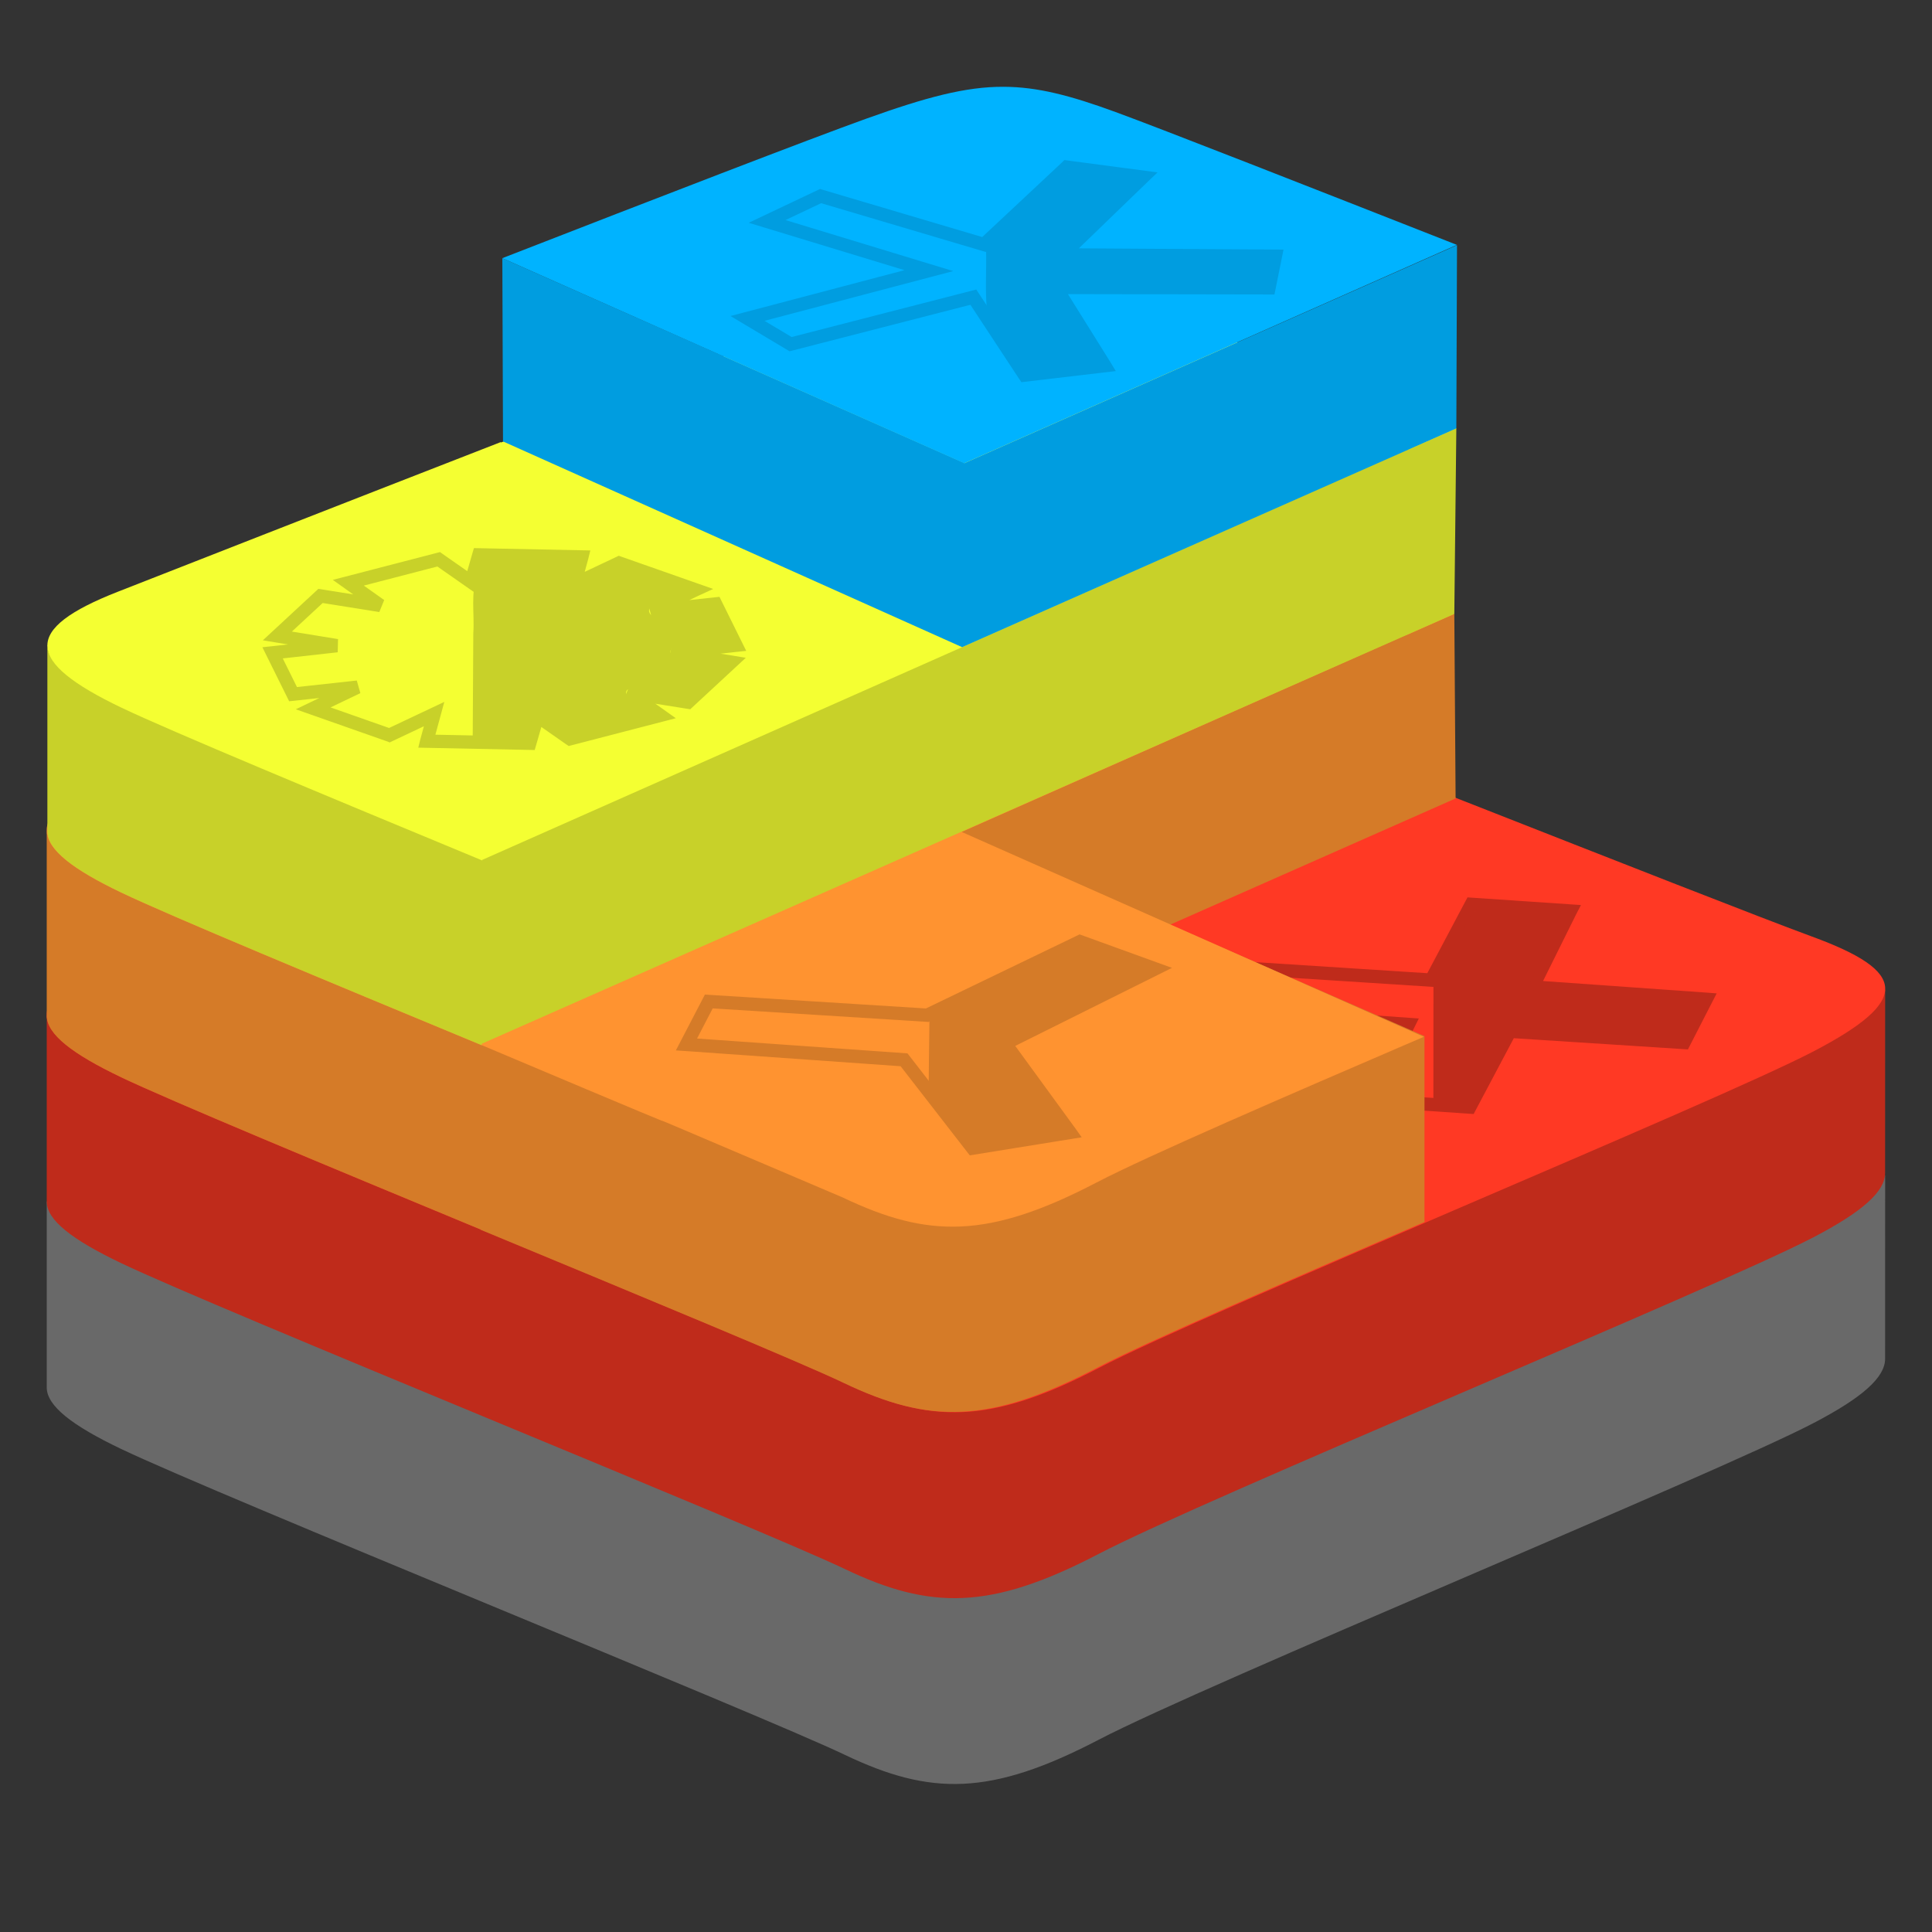 <?xml version="1.0" encoding="UTF-8" standalone="no"?>
<!-- Created with Inkscape (http://www.inkscape.org/) -->

<svg
   xmlns:dc="http://purl.org/dc/elements/1.1/"
   xmlns:cc="http://creativecommons.org/ns#"
   xmlns:rdf="http://www.w3.org/1999/02/22-rdf-syntax-ns#"
   xmlns:svg="http://www.w3.org/2000/svg"
   xmlns="http://www.w3.org/2000/svg"
   xmlns:sodipodi="http://sodipodi.sourceforge.net/DTD/sodipodi-0.dtd"
   xmlns:inkscape="http://www.inkscape.org/namespaces/inkscape"
   width="1451.34"
   height="1451.34"
   viewBox="0 0 384 384"
   version="1.1"
   id="svg916"
   inkscape:version="0.92.4 5da689c313, 2019-01-14"
   sodipodi:docname="pytest_redis_logo.svg"
   inkscape:export-filename="/home/yoru/Desktop/grzesiek_logos/pytest_redis_logo.svg.png"
   inkscape:export-xdpi="96"
   inkscape:export-ydpi="96">
  <rect x="0" y="0" width="384" height="384" fill="#333333" stroke="none"/>
  <defs
     id="defs910" />
  <sodipodi:namedview
     id="base"
     pagecolor="#ffffff"
     bordercolor="#666666"
     borderopacity="1.0"
     inkscape:pageopacity="0.0"
     inkscape:pageshadow="2"
     inkscape:zoom="0.64"
     inkscape:cx="625.01629"
     inkscape:cy="863.06274"
     inkscape:document-units="mm"
     inkscape:current-layer="g864"
     showgrid="false"
     inkscape:snap-bbox="true"
     inkscape:bbox-nodes="true"
     inkscape:bbox-paths="true"
     inkscape:snap-bbox-edge-midpoints="true"
     inkscape:snap-bbox-midpoints="true"
     showguides="true"
     inkscape:snap-intersection-paths="true"
     inkscape:object-paths="true"
     inkscape:snap-smooth-nodes="true"
     inkscape:snap-object-midpoints="true"
     units="px"
     inkscape:window-width="1920"
     inkscape:window-height="1011"
     inkscape:window-x="1920"
     inkscape:window-y="0"
     inkscape:window-maximized="1" />
  <g
     inkscape:label="Layer 1"
     inkscape:groupmode="layer"
     id="layer1"
     transform="translate(0,87)">
    <g
       id="g1820"
       transform="matrix(0.968,0,0,0.968,465.668,-25.894)">
      <g
         id="g2108"
         transform="translate(520.204,144.243)">
        <g
           id="g864"
           transform="translate(9.6405401e-5,19.218)">
          <path
             inkscape:connector-curvature="0"
             d="m -628.981,65.653 c -20.144,10.501 -124.501,53.407 -146.717,64.988 -22.218,11.59 -34.559,11.477 -52.109,3.086 -17.551,-8.391 -128.603,-53.248 -148.608,-62.813 -9.999,-4.776 -15.256,-8.811 -15.256,-12.621 v -38.156 c 0,0 144.576,-31.474 167.918,-39.848 23.341,-8.373 31.436,-8.675 51.299,-1.399 19.865,7.277 138.632,28.704 158.263,35.894 0,0 -0.009,34.079 -0.009,37.615 0.003,3.775 -4.526,7.914 -14.781,13.253 z"
             id="path840"
             style="fill:#696969;fill-opacity:1;stroke-width:0.265" />
          <polygon
             points="1057.456,469.517 1036.235,477.818 840.825,400.575 1057.292,314.947 "
             id="polygon1330-4"
             style="fill:#d50000;fill-opacity:1;stroke:none"
             transform="matrix(0.265,0,0,0.265,-982.173,-123.481)" />
          <path
             style="fill:none;fill-opacity:1;stroke:#ffffff;stroke-width:1.323;stroke-miterlimit:4;stroke-dasharray:none"
             d="m -702.431,-40.151 -57.273,22.655 51.702,20.437 5.615,-2.196 51.726,-20.437 z"
             id="path1338-4"
             inkscape:connector-curvature="0" />
          <polygon
             transform="matrix(0.265,0,0,0.265,-982.173,-123.481)"
             style="fill:#b71c1c;fill-opacity:1;stroke:none"
             id="polygon20-0"
             points="1057.292,314.947 1252.957,392.274 1057.456,469.517 " />
          <polygon
             transform="matrix(0.265,0,0,0.265,-982.173,-123.481)"
             style="fill:#d50000;fill-opacity:1;stroke:none"
             id="polygon22-3"
             points="1057.456,469.517 1036.235,477.818 840.825,400.575 1057.292,314.947 " />
          <path
             style="fill:#bf2b1b;fill-opacity:1;stroke-width:0.265"
             id="path1176"
             d="m -628.981,27.497 c -20.144,10.501 -124.501,53.407 -146.717,64.988 -22.218,11.59 -34.559,11.477 -52.109,3.086 -17.551,-8.391 -128.603,-53.248 -148.608,-62.813 -9.999,-4.776 -15.256,-8.811 -15.256,-12.621 v -38.156 c 0,0 144.576,-31.474 167.918,-39.848 23.341,-8.373 31.436,-8.675 51.299,-1.399 19.865,7.277 138.632,28.704 158.263,35.894 0,0 -0.009,34.079 -0.009,37.615 0.003,3.775 -4.526,7.914 -14.781,13.253 z"
             inkscape:connector-curvature="0" />
          <path
             style="fill:#ff3924;fill-opacity:1;stroke-width:0.265"
             id="path1178"
             d="m -628.981,-10.668 c -20.144,10.497 -124.501,53.408 -146.717,64.988 -22.218,11.585 -34.559,11.472 -52.109,3.081 -17.553,-8.386 -128.603,-53.252 -148.607,-62.808 -20.005,-9.561 -20.424,-16.144 -0.773,-23.837 19.649,-7.697 130.093,-51.03 153.437,-59.404 23.339,-8.37 31.437,-8.677 51.299,-1.398 19.865,7.276 123.597,48.567 143.228,55.757 19.633,7.195 20.387,13.119 0.242,23.621 z"
             inkscape:connector-curvature="0" />
          <path
             style="color:#000000;font-style:normal;font-variant:normal;font-weight:normal;font-stretch:normal;font-size:medium;line-height:normal;font-family:sans-serif;font-variant-ligatures:normal;font-variant-position:normal;font-variant-caps:normal;font-variant-numeric:normal;font-variant-alternates:normal;font-feature-settings:normal;text-indent:0;text-align:start;text-decoration:none;text-decoration-line:none;text-decoration-style:solid;text-decoration-color:#000000;letter-spacing:normal;word-spacing:normal;text-transform:none;writing-mode:lr-tb;direction:ltr;text-orientation:mixed;dominant-baseline:auto;baseline-shift:baseline;text-anchor:start;white-space:normal;shape-padding:0;clip-rule:nonzero;display:inline;overflow:visible;visibility:visible;opacity:1;isolation:auto;mix-blend-mode:normal;color-interpolation:sRGB;color-interpolation-filters:linearRGB;solid-color:#000000;solid-opacity:1;vector-effect:none;fill:none;fill-opacity:1;fill-rule:nonzero;stroke:#bf2b1b;stroke-width:2.733;stroke-linecap:round;stroke-linejoin:miter;stroke-miterlimit:4;stroke-dasharray:none;stroke-dashoffset:0;stroke-opacity:1;color-rendering:auto;image-rendering:auto;shape-rendering:auto;text-rendering:auto;enable-background:accumulate"
             d="m -678.825,-39.532 -20.333,-1.374 -8.246,15.563 -35.592,-2.289 -0.147,-0.01 -4.555,8.879 35.625,2.52 -7.707,15.535 -0.033,0.064 20.333,1.374 0.033,-0.064 8.216,-15.5 35.736,2.3 4.555,-8.879 -0.144,-0.011 -0.075,-0.005 -35.405,-2.506 7.707,-15.535 z"
             id="path846-8"
             inkscape:connector-curvature="0" />
          <path
             inkscape:connector-curvature="0"
             id="path1146"
             d="M -702.654,-100.537 -991.65,-55.925 c -0.008,-0.082 -0.017,-0.164 -0.021,-0.246 v 0 0.25 37.893 c 0,3.809 5.257,7.844 15.256,12.62 9.864,4.716 41.878,18.018 73.89,31.293 v 5.3e-4 h -0.131 c 32.854,13.624 65.666,27.203 74.547,31.449 17.551,8.39 29.891,8.503 52.109,-3.086 10.306,-5.372 38.302,-17.49 67.354,-29.983 h -0.133 v -38.107 l -3.207,1.379 c -27.828,11.974 -54.106,23.381 -64.014,28.546 -10.489,5.469 -18.777,8.33 -26.451,8.945 l 93.672,-38.87 -52.254,-22.874 58.644,-25.929 z m -288.995,44.626 188.607,80.985 c -8.35,0.546 -16.016,-1.58 -25.068,-5.908 -1.322,-0.631 -3.229,-1.491 -5.531,-2.505 l -68.849,-28.818 v -0.055 h 0.003 l -14.797,-6.193 0.003,-0.004 c -26.568,-11.036 -50.808,-21.184 -59.134,-25.162 -9.758,-4.663 -14.852,-8.618 -15.234,-12.339 z"
             style="fill:#d57b28;fill-opacity:1;stroke-width:0.265" />
          <path
             style="opacity:1;fill:#bf2b1b;fill-opacity:1;stroke:none;stroke-width:1.51;stroke-linecap:round;stroke-miterlimit:4;stroke-dasharray:none;stroke-opacity:1"
             d="m -698.023,-39.85 c -1.648,1.274 -2.237,3.578 -3.384,5.276 -1.803,3.548 -3.969,7.012 -5.527,10.625 -0.006,7.757 -0.012,15.514 -0.018,23.271 2.316,0.184 4.637,0.271 6.959,0.325 2.846,-5.116 5.266,-10.529 8.513,-15.392 11.616,0.604 23.228,1.673 34.851,2.004 1.533,-0.697 1.868,-2.811 2.801,-4.102 0.438,-0.89 0.965,-1.8 1.296,-2.707 -11.698,-1.031 -23.505,-1.538 -35.16,-2.739 2.131,-5.262 5.035,-10.233 7.314,-15.454 -5.882,-0.366 -11.764,-0.775 -17.646,-1.107 z"
             id="path939"
             inkscape:connector-curvature="0" />
          <path
             inkscape:connector-curvature="0"
             id="path1148"
             d="m -795.689,-132.996 c -7.845,-0.033 -15.942,2.138 -28.341,6.585 -11.248,4.035 -42.759,16.205 -74.552,28.576 l 0.031,-0.07 c -34.105,13.271 -68.482,26.754 -78.638,30.732 -19.651,7.693 -19.232,14.276 0.773,23.837 9.881,4.72 41.991,18.061 74.059,31.359 l -0.006,-0.014 c 74.149,31.283 0.006,-0.28 74.149,31.283 17.551,8.391 29.891,8.504 52.11,-3.081 10.287,-5.362 38.196,-17.445 67.189,-29.913 l -94.889,-42.063 91.319,-40.48 0.025,0.055 9.807,-4.347 c -30.315,-11.913 -60.321,-23.699 -70.077,-27.272 -9.311,-3.412 -16.036,-5.158 -22.958,-5.187 z"
             style="fill:#ff9330;fill-opacity:1;stroke-width:0.265"
             sodipodi:nodetypes="cccccccccccccccccc" />
          <path
             id="path1190"
             d="m -772.315,-165.897 -219.224,71.849 v 38.143 c 0,3.809 5.257,7.844 15.256,12.62 9.867,4.718 41.903,18.028 73.926,31.308 v -0.294 l 199.703,-88.266 0.416,-38.088 z m -219.223,71.851 4.786,6.586 c -3.092,-2.324 -4.693,-4.49 -4.786,-6.586 z m 4.795,6.594 84.387,37.362 -14.795,-6.193 0.003,-0.004 c -26.568,-11.036 -50.808,-21.184 -59.134,-25.162 -4.466,-2.134 -7.953,-4.12 -10.461,-6.003 z"
             style="fill:#c8d129;fill-opacity:1;stroke-width:0.265"
             inkscape:connector-curvature="0" />
          <path
             sodipodi:nodetypes="ccccccccccccccc"
             inkscape:connector-curvature="0"
             id="path1194"
             d="m -795.274,-171.084 c -7.845,-0.033 -15.942,2.138 -28.341,6.585 -11.257,4.038 -43.035,16.41 -74.851,28.79 l 0.052,-0.118 c -34.105,13.271 -68.482,26.754 -78.638,30.732 -19.651,7.693 -19.232,14.276 0.773,23.837 9.881,4.72 41.99,18.061 74.059,31.359 l -0.054,-0.12 98.558,-43.689 v 0 l 91.645,-40.625 0.025,0.055 9.807,-4.347 c -30.315,-11.913 -60.321,-23.699 -70.077,-27.272 -9.311,-3.412 -16.036,-5.158 -22.958,-5.187 z"
             style="fill:#f4ff32;fill-opacity:1;stroke-width:0.265" />
          <path
             sodipodi:nodetypes="cccccccc"
             inkscape:connector-curvature="0"
             id="path1232"
             d="m -803.578,-93.769 101.34,-44.856 0.137,-37.628 -101.177,44.784 10e-4,-0.067 -94.846,-42.043 0.137,37.628 94.27,42.243"
             style="fill:#009de0;fill-opacity:1;stroke:none;stroke-width:0.265px;stroke-linecap:butt;stroke-linejoin:miter;stroke-opacity:1" />
          <path
             inkscape:connector-curvature="0"
             style="fill:#ff6d00;fill-opacity:1;stroke:none;stroke-width:0.265"
             d="m -822.079,-192.976 8.454,15.6 -28.181,10.163 37.768,3.395 7.005,11.643 v -31.006 z"
             id="path885-0" />
          <path
             inkscape:connector-curvature="0"
             id="path900-0"
             d="m -822.079,-192.977 8.454,15.6 -28.181,10.163 37.768,3.395 7.005,11.643 0.056,0.093 4.766,7.923 7.324,-17.619 32.709,-3.394 -25.365,-9.498 6.724,-16.133 -24.877,8.144 -1.315,-0.514 -0.023,-0.009 z"
             style="fill:none;fill-opacity:1;stroke:#ffffff;stroke-width:1.323;stroke-miterlimit:4;stroke-dasharray:none" />
          <path
             inkscape:connector-curvature="0"
             style="fill:#00b3ff;fill-opacity:1;stroke-width:0.265"
             d="m -795.161,-208.768 c -7.845,-0.033 -15.942,2.138 -28.341,6.585 -11.257,4.038 -42.805,16.223 -74.621,28.603 40.899,18.159 0,0 40.899,18.159 l 53.945,23.951 c 101.177,-44.784 0,0 101.152,-44.839 -30.315,-11.913 -60.321,-23.699 -70.077,-27.272 -9.311,-3.412 -16.036,-5.158 -22.958,-5.187 z"
             id="path1230-4"
             sodipodi:nodetypes="ccccccccc" />
          <path
             style="color:#000000;font-style:normal;font-variant:normal;font-weight:normal;font-stretch:normal;font-size:medium;line-height:normal;font-family:sans-serif;font-variant-ligatures:normal;font-variant-position:normal;font-variant-caps:normal;font-variant-numeric:normal;font-variant-alternates:normal;font-feature-settings:normal;text-indent:0;text-align:start;text-decoration:none;text-decoration-line:none;text-decoration-style:solid;text-decoration-color:#000000;letter-spacing:normal;word-spacing:normal;text-transform:none;writing-mode:lr-tb;direction:ltr;text-orientation:mixed;dominant-baseline:auto;baseline-shift:baseline;text-anchor:start;white-space:normal;shape-padding:0;clip-rule:nonzero;display:inline;overflow:visible;visibility:visible;opacity:1;isolation:auto;mix-blend-mode:normal;color-interpolation:sRGB;color-interpolation-filters:linearRGB;solid-color:#000000;solid-opacity:1;vector-effect:none;fill:none;fill-opacity:1;fill-rule:nonzero;stroke:#d57b28;stroke-width:2.733;stroke-linecap:round;stroke-linejoin:miter;stroke-miterlimit:4;stroke-dasharray:none;stroke-dashoffset:0;stroke-opacity:1;color-rendering:auto;image-rendering:auto;shape-rendering:auto;text-rendering:auto;enable-background:accumulate"
             d="m -860.316,-12.132 0.178,0.012 44.498,3.141 14.079,18.144 20.013,-3.229 -0.052,-0.073 -0.012,-0.014 -13.251,-18.18 30.772,-15.326 -15.431,-5.592 -0.123,0.06 -31.235,15.053 -44.672,-2.806 -0.178,-0.012 z"
             id="path848"
             inkscape:connector-curvature="0" />
          <path
             style="color:#000000;font-style:normal;font-variant:normal;font-weight:normal;font-stretch:normal;font-size:medium;line-height:normal;font-family:sans-serif;font-variant-ligatures:normal;font-variant-position:normal;font-variant-caps:normal;font-variant-numeric:normal;font-variant-alternates:normal;font-feature-settings:normal;text-indent:0;text-align:start;text-decoration:none;text-decoration-line:none;text-decoration-style:solid;text-decoration-color:#000000;letter-spacing:normal;word-spacing:normal;text-transform:none;writing-mode:lr-tb;direction:ltr;text-orientation:mixed;dominant-baseline:auto;baseline-shift:baseline;text-anchor:start;white-space:normal;shape-padding:0;clip-rule:nonzero;display:inline;overflow:visible;visibility:visible;opacity:1;isolation:auto;mix-blend-mode:normal;color-interpolation:sRGB;color-interpolation-filters:linearRGB;solid-color:#000000;solid-opacity:1;vector-effect:none;fill:none;fill-opacity:1;fill-rule:nonzero;stroke:#c8d129;stroke-width:2.733;stroke-linecap:round;stroke-linejoin:miter;stroke-miterlimit:4;stroke-dasharray:none;stroke-dashoffset:0;stroke-opacity:1;color-rendering:auto;image-rendering:auto;shape-rendering:auto;text-rendering:auto;enable-background:accumulate"
             d="m -858.468,-105.489 -15.67,-5.508 -0.045,0.022 -9.12,4.308 1.497,-5.5 0.011,-0.036 0.007,-0.028 -21.152,-0.428 -0.008,0.027 -0.008,0.029 -1.583,5.505 -6.621,-4.627 -0.032,-0.023 -18.556,4.815 0.032,0.023 0.057,0.041 6.49,4.605 -12.218,-1.951 -0.063,-0.01 -8.872,8.219 0.06,0.01 0.033,0.005 12.151,1.978 -13.151,1.471 -0.065,0.007 4.201,8.483 0.065,-0.007 0.049,-0.005 13.118,-1.432 -9.028,4.316 -0.032,0.015 -0.045,0.022 15.666,5.508 0.045,-0.022 10e-4,7.18e-4 0.155,-0.074 8.967,-4.236 -1.497,5.501 -0.011,0.036 -0.007,0.028 21.152,0.428 0.008,-0.027 0.008,-0.029 1.583,-5.505 6.536,4.569 0.083,0.058 0.034,0.023 18.556,-4.815 -6.579,-4.669 12.218,1.951 0.063,0.01 8.872,-8.219 -12.244,-1.993 13.15,-1.47 0.065,-0.007 -4.199,-8.484 -0.065,0.007 -0.049,0.005 -13.118,1.432 9.028,-4.316 0.032,-0.015 z"
             id="path852"
             inkscape:connector-curvature="0" />
          <path
             style="color:#000000;font-style:normal;font-variant:normal;font-weight:normal;font-stretch:normal;font-size:medium;line-height:normal;font-family:sans-serif;font-variant-ligatures:normal;font-variant-position:normal;font-variant-caps:normal;font-variant-numeric:normal;font-variant-alternates:normal;font-feature-settings:normal;text-indent:0;text-align:start;text-decoration:none;text-decoration-line:none;text-decoration-style:solid;text-decoration-color:#000000;letter-spacing:normal;word-spacing:normal;text-transform:none;writing-mode:lr-tb;direction:ltr;text-orientation:mixed;dominant-baseline:auto;baseline-shift:baseline;text-anchor:start;white-space:normal;shape-padding:0;clip-rule:nonzero;display:inline;overflow:visible;visibility:visible;opacity:1;isolation:auto;mix-blend-mode:normal;color-interpolation:sRGB;color-interpolation-filters:linearRGB;solid-color:#000000;solid-opacity:1;vector-effect:none;fill:none;fill-opacity:1;fill-rule:nonzero;stroke:#009de0;stroke-width:2.733;stroke-linecap:round;stroke-linejoin:miter;stroke-miterlimit:4;stroke-dasharray:none;stroke-dashoffset:0;stroke-opacity:1;color-rendering:auto;image-rendering:auto;shape-rendering:auto;text-rendering:auto;enable-background:accumulate"
             d="m -838.93,-155.922 0.085,-0.022 0.029,-0.008 37.402,-9.621 10.507,15.969 0.002,0.003 0.024,0.036 16.452,-1.937 -0.023,-0.038 -0.004,-0.008 -10,-16.022 43.627,0.08 0.024,1.4e-4 0.102,7e-5 1.31,-6.483 -43.712,-0.279 16.47,-15.922 0.038,-0.036 -15.642,-2.069 -0.038,0.037 -16.952,15.859 -33.372,-9.89 -0.101,-0.031 -0.002,5.4e-4 -0.075,-0.023 -10.98,5.203 33.215,10.103 -37.244,9.813 z"
             id="path877"
             inkscape:connector-curvature="0" />
          <path
             style="opacity:1;fill:#d57b28;fill-opacity:1;stroke:none;stroke-width:1.51;stroke-linecap:round;stroke-miterlimit:4;stroke-dasharray:none;stroke-opacity:1"
             d="m -779.416,-32.114 c -10.409,4.779 -20.674,9.87 -31.008,14.81 -0.054,4.429 -0.108,8.858 -0.162,13.288 3.304,4.013 6.132,8.488 9.848,12.128 5.645,-1.031 11.436,-1.659 17.01,-2.907 -1.051,-2.629 -3.237,-4.798 -4.78,-7.2 -2.459,-3.517 -5.234,-6.919 -7.423,-10.569 9.295,-5.292 19.188,-9.529 28.494,-14.791 0.917,-0.574 -0.914,-0.66 -1.178,-0.931 -3.586,-1.305 -7.174,-2.675 -10.801,-3.828 z"
             id="path960"
             inkscape:connector-curvature="0" />
          <path
             style="opacity:1;fill:#c8d129;fill-opacity:1;stroke:none;stroke-width:1.51;stroke-linecap:round;stroke-miterlimit:4;stroke-dasharray:none;stroke-opacity:1"
             d="m -903.14,-108.872 c -1.595,3.903 -0.661,8.189 -0.944,12.291 -0.04,7.16 -0.081,14.319 -0.121,21.479 3.592,-0.034 7.275,0.306 10.824,0.154 1.141,-1.749 0.972,-4.129 2.072,-5.873 2.515,1.289 4.678,3.423 7.173,4.656 5.354,-1.044 10.74,-2.332 15.903,-4.026 -1.355,-1.442 -3.626,-2.14 -4.482,-3.973 -0.081,-1.284 1.26,-1.005 2.101,-0.822 3.337,0.358 6.646,1.203 9.983,1.394 2.702,-1.668 4.999,-4.152 7.134,-6.374 -3.216,-0.837 -6.683,-0.836 -9.793,-1.99 -0.559,-0.645 -0.351,-2.134 0.877,-1.67 3.603,-0.4 7.205,-0.819 10.807,-1.229 -1.267,-2.137 -1.842,-4.872 -3.625,-6.633 -4.133,0.264 -8.288,1.024 -12.409,1.124 -0.795,-0.907 -0.169,-1.93 0.865,-2.191 1.935,-0.983 3.918,-1.869 5.875,-2.808 -4.392,-1.536 -8.784,-3.072 -13.177,-4.607 -3.408,1.411 -6.627,3.53 -10.206,4.427 -0.123,-1.887 0.952,-3.878 1.253,-5.794 -6.41,-0.188 -12.823,-0.276 -19.234,-0.412 -0.292,0.959 -0.584,1.919 -0.877,2.878 z"
             id="path962"
             inkscape:connector-curvature="0" />
          <path
             style="opacity:1;fill:#009de0;fill-opacity:1;stroke:none;stroke-width:1.51;stroke-linecap:round;stroke-miterlimit:4;stroke-dasharray:none;stroke-opacity:1"
             d="m -781.399,-191.107 c -3.535,2.257 -6.363,5.519 -9.528,8.264 -2.623,2.455 -5.247,4.91 -7.87,7.364 0.116,4.112 -0.225,8.361 0.166,12.39 2.756,4.19 5.513,8.379 8.269,12.569 4.689,-0.686 9.726,-1.008 14.218,-1.8 -3.144,-5.329 -6.514,-10.54 -9.777,-15.804 5.605,-0.347 11.551,-0.122 17.287,-0.25 9.062,-0.061 18.124,-0.123 27.187,-0.185 -0.061,-1.318 1.138,-2.825 0.546,-4.073 -2.754,-0.918 -5.856,-0.24 -8.739,-0.474 -11.807,-0.045 -23.612,-0.231 -35.417,-0.414 2.692,-3.072 6.135,-5.981 9.119,-8.99 2.436,-2.347 4.873,-4.694 7.309,-7.041 -4.252,-0.531 -8.494,-1.272 -12.768,-1.557 z"
             id="path964"
             inkscape:connector-curvature="0" />
        </g>
      </g>
    </g>
  </g>
</svg>
